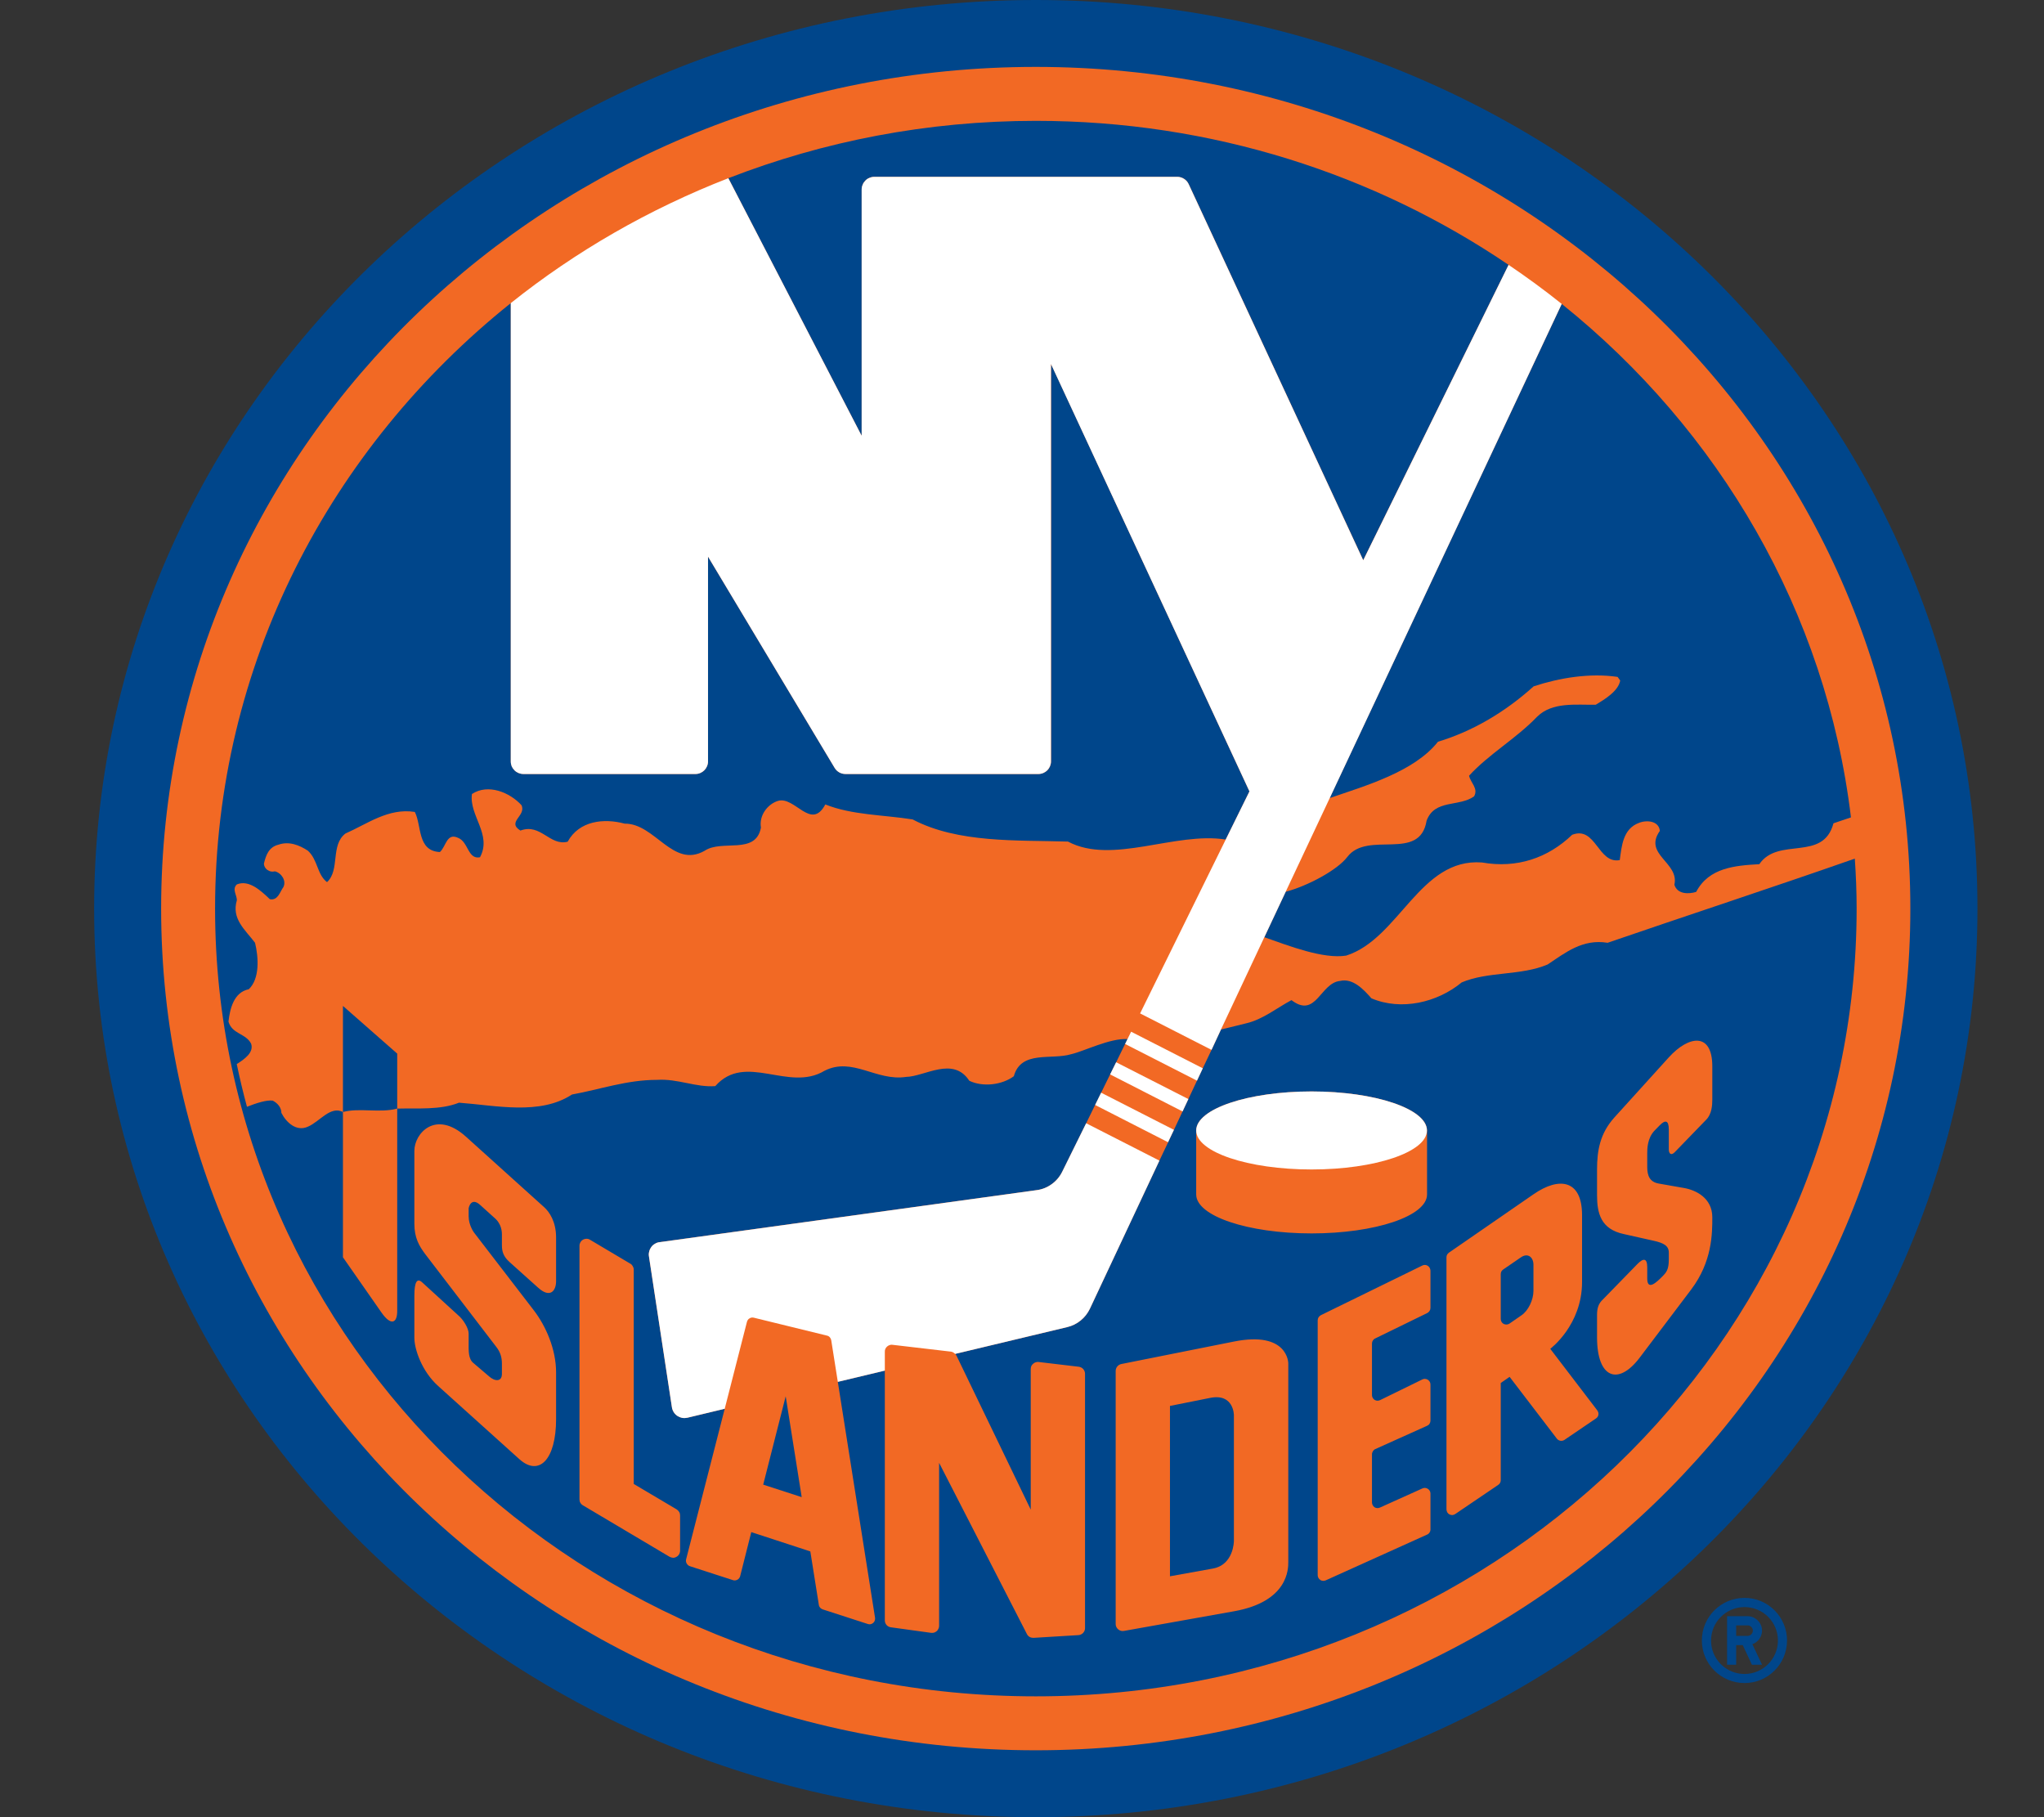 <svg width="18" height="16" viewBox="0 0 18 16" fill="none" xmlns="http://www.w3.org/2000/svg">
<rect x="0" y="0" width="18" height="16" fill="#333333" stroke="none"/>
<g clip-path="url(#clip0_2_7430)">
<path d="M15.363 14.069C15.155 14.069 14.987 14.237 14.987 14.444C14.987 14.651 15.155 14.819 15.363 14.819C15.569 14.819 15.737 14.651 15.737 14.444C15.737 14.237 15.569 14.069 15.363 14.069ZM15.363 14.739C15.304 14.739 15.247 14.722 15.199 14.689C15.15 14.657 15.113 14.611 15.09 14.557C15.075 14.521 15.068 14.483 15.068 14.444C15.068 14.282 15.2 14.15 15.363 14.15C15.525 14.15 15.657 14.282 15.657 14.444C15.657 14.607 15.525 14.739 15.363 14.739ZM15.517 14.357C15.517 14.324 15.503 14.291 15.479 14.268C15.455 14.244 15.423 14.23 15.389 14.23H15.209V14.658H15.289V14.485H15.347L15.428 14.658H15.517L15.432 14.477C15.457 14.468 15.478 14.452 15.493 14.431C15.508 14.409 15.517 14.384 15.517 14.357ZM15.389 14.404H15.289V14.311H15.389C15.415 14.311 15.436 14.332 15.436 14.357C15.436 14.37 15.431 14.382 15.422 14.39C15.414 14.399 15.402 14.404 15.389 14.404Z" fill="#00468B"/>
<path d="M9.122 0C4.542 0 0.829 3.582 0.829 8C0.829 12.418 4.542 16 9.122 16C13.701 16 17.414 12.418 17.414 8C17.414 3.582 13.701 0 9.122 0H9.122Z" fill="#00468B"/>
<path d="M9.121 0.589C4.867 0.589 1.419 3.907 1.419 8C1.419 12.093 4.867 15.411 9.121 15.411C13.375 15.411 16.823 12.093 16.823 8C16.823 3.907 13.375 0.589 9.121 0.589Z" fill="#F26924"/>
<path d="M3.498 9.761V9.277L3.02 8.857V9.791C3.165 9.752 3.345 9.802 3.498 9.761Z" fill="#00468B"/>
<path d="M16.334 7.56C15.656 7.798 14.811 8.076 14.157 8.301C13.936 8.265 13.786 8.388 13.629 8.492C13.396 8.592 13.102 8.552 12.872 8.65C12.658 8.827 12.34 8.902 12.077 8.79C12.006 8.709 11.913 8.611 11.801 8.637C11.626 8.654 11.59 8.972 11.373 8.806C11.24 8.877 11.123 8.975 10.975 9.01L10.752 9.065L10.669 9.244L10.592 9.406L10.541 9.515L10.465 9.677L10.414 9.786L10.338 9.948L10.287 10.057L10.21 10.219L9.598 11.523C9.579 11.563 9.551 11.599 9.517 11.627C9.482 11.655 9.442 11.675 9.398 11.685L8.411 11.921C8.415 11.925 8.42 11.93 8.423 11.936L9.077 13.292V12.054C9.077 12.045 9.079 12.036 9.082 12.028C9.086 12.02 9.091 12.013 9.098 12.008C9.104 12.002 9.112 11.997 9.12 11.995C9.128 11.992 9.137 11.991 9.146 11.992L9.5 12.034C9.515 12.036 9.529 12.043 9.539 12.054C9.549 12.066 9.555 12.08 9.555 12.095V14.336C9.555 14.368 9.529 14.395 9.497 14.397L9.101 14.421C9.089 14.421 9.078 14.419 9.067 14.413C9.057 14.407 9.048 14.398 9.043 14.387L8.27 12.88V14.316C8.27 14.325 8.268 14.333 8.264 14.341C8.261 14.349 8.255 14.357 8.249 14.362C8.242 14.368 8.234 14.372 8.226 14.375C8.217 14.377 8.209 14.378 8.2 14.377L7.845 14.328C7.83 14.326 7.817 14.319 7.807 14.308C7.797 14.296 7.792 14.282 7.792 14.267V12.068L7.378 12.167L7.706 14.245C7.707 14.253 7.706 14.262 7.703 14.27C7.701 14.277 7.696 14.284 7.689 14.29C7.683 14.295 7.675 14.299 7.667 14.301C7.658 14.302 7.65 14.302 7.642 14.299L7.244 14.17C7.236 14.167 7.228 14.162 7.222 14.155C7.216 14.148 7.212 14.14 7.211 14.131L7.136 13.66L6.616 13.49L6.518 13.878C6.516 13.885 6.513 13.891 6.509 13.896C6.505 13.901 6.5 13.906 6.494 13.909C6.488 13.912 6.482 13.914 6.475 13.915C6.468 13.916 6.461 13.915 6.455 13.913L6.075 13.79C6.063 13.786 6.053 13.777 6.047 13.766C6.041 13.755 6.039 13.742 6.042 13.73L6.382 12.404L6.053 12.483C6.03 12.488 6.007 12.486 5.985 12.477C5.964 12.469 5.946 12.454 5.933 12.434C5.925 12.421 5.919 12.406 5.917 12.391L5.715 11.063C5.713 11.049 5.713 11.034 5.717 11.02C5.72 11.005 5.727 10.992 5.736 10.98C5.744 10.968 5.755 10.958 5.768 10.951C5.781 10.943 5.795 10.938 5.809 10.937L9.129 10.479C9.177 10.473 9.223 10.455 9.262 10.426C9.301 10.398 9.333 10.36 9.354 10.317L9.565 9.89L9.644 9.729L9.697 9.621L9.776 9.46L9.829 9.353L9.908 9.192L9.93 9.149C9.775 9.139 9.548 9.256 9.433 9.282C9.258 9.335 8.992 9.245 8.928 9.476C8.826 9.552 8.657 9.574 8.536 9.516C8.393 9.297 8.144 9.479 7.979 9.482C7.716 9.522 7.507 9.303 7.261 9.428C6.944 9.619 6.565 9.262 6.299 9.563C6.128 9.576 5.969 9.496 5.786 9.508C5.518 9.508 5.287 9.592 5.037 9.637C4.755 9.822 4.367 9.733 4.042 9.709C3.878 9.775 3.676 9.756 3.498 9.761V11.544C3.498 11.649 3.444 11.678 3.359 11.556L3.02 11.07V9.791C2.91 9.734 2.816 9.875 2.714 9.919C2.611 9.968 2.521 9.883 2.478 9.799C2.478 9.754 2.447 9.714 2.402 9.691C2.349 9.683 2.256 9.713 2.175 9.745C2.141 9.62 2.111 9.495 2.085 9.369C2.153 9.326 2.236 9.268 2.212 9.191C2.167 9.098 2.044 9.107 2.012 8.995C2.025 8.883 2.058 8.737 2.191 8.71C2.289 8.617 2.277 8.429 2.246 8.301C2.157 8.184 2.037 8.09 2.086 7.926C2.086 7.881 2.041 7.828 2.086 7.787C2.194 7.743 2.3 7.845 2.376 7.917C2.448 7.932 2.466 7.85 2.496 7.81C2.523 7.753 2.478 7.686 2.421 7.672C2.372 7.685 2.326 7.649 2.324 7.605C2.342 7.529 2.367 7.458 2.453 7.437C2.546 7.405 2.636 7.441 2.711 7.49C2.8 7.571 2.791 7.7 2.88 7.767C2.996 7.66 2.908 7.442 3.042 7.339C3.234 7.255 3.42 7.112 3.653 7.149C3.715 7.27 3.673 7.493 3.874 7.502C3.929 7.453 3.933 7.328 4.036 7.378C4.125 7.414 4.12 7.57 4.227 7.548C4.335 7.347 4.13 7.182 4.156 6.991C4.3 6.897 4.49 6.978 4.592 7.089C4.638 7.183 4.459 7.236 4.583 7.313C4.762 7.246 4.842 7.452 4.999 7.411C5.101 7.225 5.319 7.203 5.501 7.252C5.769 7.249 5.925 7.65 6.205 7.491C6.358 7.388 6.655 7.531 6.701 7.287C6.683 7.18 6.759 7.081 6.85 7.052C7 7.006 7.142 7.319 7.268 7.083C7.503 7.177 7.779 7.174 8.037 7.215C8.435 7.425 8.957 7.396 9.405 7.41C9.794 7.617 10.348 7.321 10.794 7.392L11.003 6.968L9.256 3.205V6.704C9.256 6.733 9.244 6.762 9.223 6.783C9.202 6.803 9.174 6.815 9.145 6.815H7.446C7.426 6.815 7.408 6.81 7.391 6.801C7.374 6.791 7.36 6.778 7.35 6.761L6.235 4.901V6.704C6.235 6.733 6.223 6.762 6.202 6.783C6.182 6.803 6.153 6.815 6.124 6.815H4.609C4.595 6.815 4.58 6.812 4.567 6.807C4.553 6.801 4.541 6.793 4.531 6.783C4.51 6.762 4.498 6.734 4.498 6.704V2.669C2.907 3.942 1.894 5.857 1.894 8C1.894 11.831 5.13 14.936 9.122 14.936C13.114 14.936 16.35 11.831 16.35 8C16.35 7.852 16.344 7.706 16.334 7.56V7.56ZM4.897 11.281C4.897 11.365 4.845 11.434 4.739 11.338L4.487 11.112C4.434 11.064 4.42 11.021 4.42 10.965V10.868C4.42 10.811 4.397 10.762 4.362 10.73L4.228 10.609C4.146 10.535 4.127 10.638 4.127 10.638V10.709C4.127 10.789 4.174 10.852 4.174 10.852L4.7 11.536C4.807 11.675 4.897 11.88 4.897 12.084V12.495C4.897 12.852 4.747 13.003 4.574 12.848L3.859 12.204C3.713 12.073 3.649 11.877 3.649 11.78V11.408C3.649 11.286 3.673 11.248 3.72 11.293L4.033 11.579C4.08 11.617 4.127 11.696 4.127 11.741V11.823C4.127 11.889 4.122 11.966 4.171 12.003L4.306 12.118C4.355 12.163 4.42 12.17 4.42 12.097V12.007C4.42 11.951 4.406 11.905 4.371 11.86L3.746 11.044C3.691 10.971 3.649 10.899 3.649 10.775V10.133C3.649 9.979 3.836 9.768 4.103 10.008L4.793 10.63C4.836 10.669 4.897 10.754 4.897 10.896V11.281ZM5.989 13.654C5.989 13.665 5.986 13.675 5.981 13.685C5.975 13.694 5.968 13.702 5.958 13.707C5.949 13.713 5.938 13.716 5.927 13.716C5.916 13.715 5.905 13.712 5.896 13.707L5.133 13.254C5.124 13.249 5.116 13.241 5.111 13.232C5.105 13.222 5.103 13.212 5.103 13.201V10.969C5.103 10.946 5.115 10.926 5.134 10.915C5.143 10.91 5.154 10.907 5.165 10.907C5.176 10.907 5.187 10.91 5.196 10.916L5.55 11.126C5.56 11.131 5.567 11.139 5.572 11.148C5.578 11.158 5.581 11.168 5.581 11.179V13.066L5.959 13.29C5.968 13.296 5.976 13.304 5.981 13.313C5.987 13.322 5.989 13.333 5.989 13.344V13.654ZM11.345 13.753C11.345 13.814 11.345 14.102 10.867 14.187L9.898 14.36C9.889 14.362 9.88 14.361 9.871 14.359C9.863 14.357 9.854 14.352 9.848 14.347C9.841 14.341 9.835 14.334 9.831 14.326C9.827 14.317 9.825 14.309 9.825 14.3V12.071C9.825 12.041 9.846 12.016 9.875 12.01L10.867 11.812C11.345 11.717 11.345 12.004 11.345 12.004V13.753ZM10.534 10.517V9.954C10.534 9.764 10.989 9.61 11.55 9.61C12.112 9.61 12.567 9.764 12.567 9.954V10.517C12.567 10.707 12.112 10.86 11.55 10.86C10.989 10.86 10.534 10.707 10.534 10.517ZM12.597 11.516C12.597 11.535 12.586 11.552 12.569 11.561L12.11 11.785C12.101 11.789 12.094 11.796 12.089 11.804C12.085 11.811 12.082 11.82 12.082 11.83V12.284C12.082 12.296 12.087 12.308 12.096 12.318C12.104 12.327 12.116 12.332 12.129 12.333C12.137 12.333 12.145 12.332 12.153 12.328L12.525 12.146C12.533 12.142 12.541 12.14 12.55 12.141C12.558 12.141 12.566 12.144 12.573 12.148C12.588 12.157 12.597 12.173 12.597 12.19V12.509C12.597 12.518 12.594 12.528 12.589 12.536C12.584 12.544 12.576 12.55 12.567 12.554L12.111 12.759C12.102 12.763 12.095 12.77 12.09 12.778C12.085 12.786 12.082 12.795 12.082 12.805V13.229C12.082 13.246 12.091 13.261 12.104 13.271C12.119 13.28 12.136 13.281 12.152 13.274L12.527 13.105C12.534 13.102 12.543 13.1 12.551 13.101C12.559 13.102 12.567 13.104 12.574 13.109C12.588 13.118 12.597 13.133 12.597 13.15V13.467C12.597 13.487 12.585 13.505 12.567 13.512L11.674 13.915C11.666 13.918 11.658 13.92 11.65 13.919C11.642 13.918 11.633 13.916 11.627 13.911C11.613 13.902 11.604 13.886 11.604 13.87V11.625C11.604 11.606 11.615 11.589 11.632 11.58L12.525 11.143C12.537 11.137 12.55 11.136 12.562 11.14C12.574 11.144 12.584 11.152 12.59 11.163C12.594 11.171 12.597 11.179 12.597 11.187V11.516ZM14.055 12.489L13.777 12.678C13.756 12.692 13.726 12.688 13.71 12.667L13.294 12.123L13.216 12.177V13.033C13.216 13.049 13.208 13.065 13.194 13.074L12.815 13.331C12.808 13.336 12.799 13.339 12.79 13.34C12.781 13.34 12.772 13.338 12.764 13.334C12.756 13.33 12.75 13.323 12.745 13.316C12.741 13.308 12.738 13.299 12.738 13.29V11.07C12.738 11.054 12.746 11.039 12.759 11.03L13.505 10.515C13.732 10.358 13.932 10.388 13.932 10.699V11.288C13.932 11.668 13.652 11.876 13.652 11.876L14.066 12.418C14.07 12.424 14.073 12.43 14.075 12.436C14.077 12.443 14.077 12.45 14.076 12.456C14.075 12.463 14.073 12.469 14.069 12.475C14.065 12.48 14.061 12.485 14.055 12.489V12.489ZM15.079 9.681C15.079 9.733 15.074 9.808 15.027 9.857L14.748 10.145C14.716 10.178 14.696 10.157 14.696 10.121V9.946C14.696 9.86 14.663 9.86 14.616 9.908L14.571 9.954C14.506 10.021 14.506 10.118 14.506 10.154V10.276C14.506 10.352 14.528 10.407 14.607 10.421L14.829 10.46C14.934 10.478 15.079 10.548 15.079 10.718C15.079 10.86 15.079 11.107 14.893 11.354L14.438 11.956C14.249 12.204 14.064 12.134 14.064 11.776V11.576C14.064 11.513 14.08 11.474 14.116 11.441L14.42 11.129C14.472 11.076 14.506 11.076 14.506 11.159V11.257C14.506 11.373 14.597 11.281 14.636 11.242C14.675 11.203 14.696 11.18 14.696 11.087V11.029C14.696 10.968 14.649 10.944 14.564 10.925L14.301 10.866C14.096 10.823 14.064 10.681 14.064 10.523V10.297C14.064 10.127 14.091 9.98 14.215 9.841L14.696 9.31C14.872 9.116 15.079 9.087 15.079 9.389V9.681Z" fill="#00468B"/>
<path d="M7.06 13.182L6.919 12.294L6.721 13.072L7.06 13.182ZM13.393 11.071L13.237 11.178C13.23 11.183 13.225 11.189 13.221 11.196C13.218 11.203 13.216 11.211 13.216 11.219V11.613C13.216 11.632 13.226 11.649 13.242 11.657C13.258 11.665 13.278 11.664 13.293 11.654L13.4 11.58C13.458 11.54 13.504 11.446 13.504 11.366V11.136C13.504 11.07 13.455 11.028 13.393 11.071ZM10.658 12.308L10.303 12.379V13.879L10.68 13.811C10.866 13.778 10.866 13.568 10.866 13.568V12.46C10.866 12.46 10.866 12.267 10.658 12.308V12.308ZM7.588 1.668C7.588 1.653 7.591 1.639 7.597 1.626C7.602 1.612 7.61 1.6 7.621 1.589C7.631 1.579 7.643 1.571 7.657 1.565C7.67 1.56 7.685 1.557 7.699 1.557H10.367C10.388 1.557 10.409 1.563 10.427 1.574C10.445 1.586 10.459 1.602 10.468 1.621L12.005 4.932L13.285 2.332C12.108 1.534 10.672 1.064 9.122 1.064C8.164 1.064 7.251 1.244 6.414 1.569L7.588 3.837V1.668ZM12.663 6.531C12.969 6.438 13.25 6.273 13.506 6.043C13.734 5.968 14 5.924 14.245 5.96L14.268 5.992C14.251 6.085 14.134 6.156 14.053 6.205C13.88 6.208 13.67 6.178 13.536 6.311C13.348 6.506 13.112 6.639 12.937 6.83C12.95 6.892 13.021 6.942 12.981 7.012C12.848 7.107 12.634 7.035 12.563 7.226C12.503 7.592 12.045 7.309 11.865 7.545C11.778 7.66 11.518 7.8 11.322 7.852L11.134 8.252C11.352 8.329 11.654 8.446 11.855 8.414C12.323 8.264 12.503 7.552 13.051 7.594C13.359 7.648 13.631 7.555 13.845 7.35C14.055 7.27 14.071 7.609 14.264 7.573C14.281 7.449 14.292 7.297 14.434 7.245C14.501 7.218 14.609 7.227 14.617 7.316C14.469 7.525 14.79 7.593 14.745 7.79C14.771 7.874 14.869 7.874 14.937 7.853C15.049 7.639 15.28 7.621 15.493 7.609C15.66 7.364 16.055 7.592 16.146 7.249L16.3 7.197C16.082 5.386 15.138 3.787 13.753 2.676L11.709 7.027C12.02 6.92 12.454 6.796 12.663 6.531Z" fill="#00468B"/>
<path d="M9.354 10.317C9.333 10.36 9.301 10.398 9.262 10.426C9.222 10.455 9.177 10.473 9.129 10.479L5.809 10.937C5.795 10.938 5.781 10.943 5.768 10.951C5.755 10.958 5.744 10.968 5.735 10.98C5.727 10.992 5.72 11.005 5.717 11.02C5.713 11.034 5.712 11.049 5.715 11.063L5.917 12.391C5.919 12.406 5.925 12.421 5.933 12.434C5.941 12.447 5.952 12.458 5.965 12.467C5.978 12.475 5.992 12.481 6.007 12.484C6.022 12.487 6.038 12.486 6.053 12.483L6.382 12.404L6.578 11.638C6.58 11.632 6.583 11.626 6.586 11.621C6.59 11.615 6.595 11.611 6.601 11.608C6.606 11.604 6.612 11.602 6.619 11.601C6.625 11.6 6.632 11.601 6.638 11.602L7.283 11.76C7.293 11.762 7.301 11.767 7.308 11.775C7.314 11.782 7.318 11.791 7.32 11.8L7.378 12.167L7.792 12.068V11.902C7.792 11.893 7.793 11.884 7.797 11.876C7.801 11.868 7.806 11.861 7.812 11.856C7.819 11.85 7.827 11.845 7.835 11.843C7.843 11.84 7.852 11.839 7.861 11.841L8.375 11.901C8.389 11.903 8.401 11.911 8.411 11.921L9.398 11.685C9.441 11.675 9.482 11.655 9.516 11.627C9.551 11.599 9.579 11.563 9.598 11.523L10.21 10.219L9.565 9.89L9.354 10.317ZM9.644 9.729L10.286 10.057L10.338 9.948L9.697 9.621L9.644 9.729ZM10.592 9.406L9.961 9.084L9.929 9.149L9.908 9.192L10.541 9.515L10.592 9.406ZM9.776 9.46L10.414 9.786L10.465 9.677L9.829 9.353L9.776 9.46ZM12.005 4.933L10.468 1.622C10.459 1.602 10.445 1.586 10.427 1.575C10.409 1.563 10.388 1.557 10.367 1.557H7.7C7.685 1.557 7.67 1.56 7.657 1.566C7.643 1.571 7.631 1.579 7.621 1.59C7.611 1.6 7.602 1.612 7.597 1.626C7.591 1.639 7.588 1.654 7.588 1.668V3.837L6.414 1.569C5.715 1.841 5.069 2.213 4.498 2.669V6.704C4.498 6.719 4.501 6.733 4.506 6.747C4.512 6.76 4.52 6.772 4.531 6.783C4.551 6.803 4.58 6.815 4.609 6.815H6.124C6.185 6.815 6.235 6.765 6.235 6.704V4.901L7.35 6.761C7.36 6.778 7.374 6.791 7.391 6.801C7.407 6.81 7.426 6.815 7.445 6.815H9.144C9.206 6.815 9.255 6.765 9.255 6.704V3.205L11.003 6.968L10.794 7.392L10.04 8.923L10.669 9.244L10.752 9.065L11.134 8.252L11.322 7.852L11.71 7.027L13.753 2.676C13.602 2.555 13.446 2.441 13.285 2.332L12.005 4.933ZM11.55 10.297C12.111 10.297 12.566 10.143 12.566 9.954C12.566 9.764 12.111 9.61 11.55 9.61C10.989 9.61 10.534 9.764 10.534 9.954C10.534 10.143 10.989 10.297 11.55 10.297Z" fill="white"/>
</g>
<defs>
<clipPath id="clip0_2_7430">
<rect width="16.585" height="16" fill="white" transform="translate(0.829)"/>
</clipPath>
</defs>
</svg>
